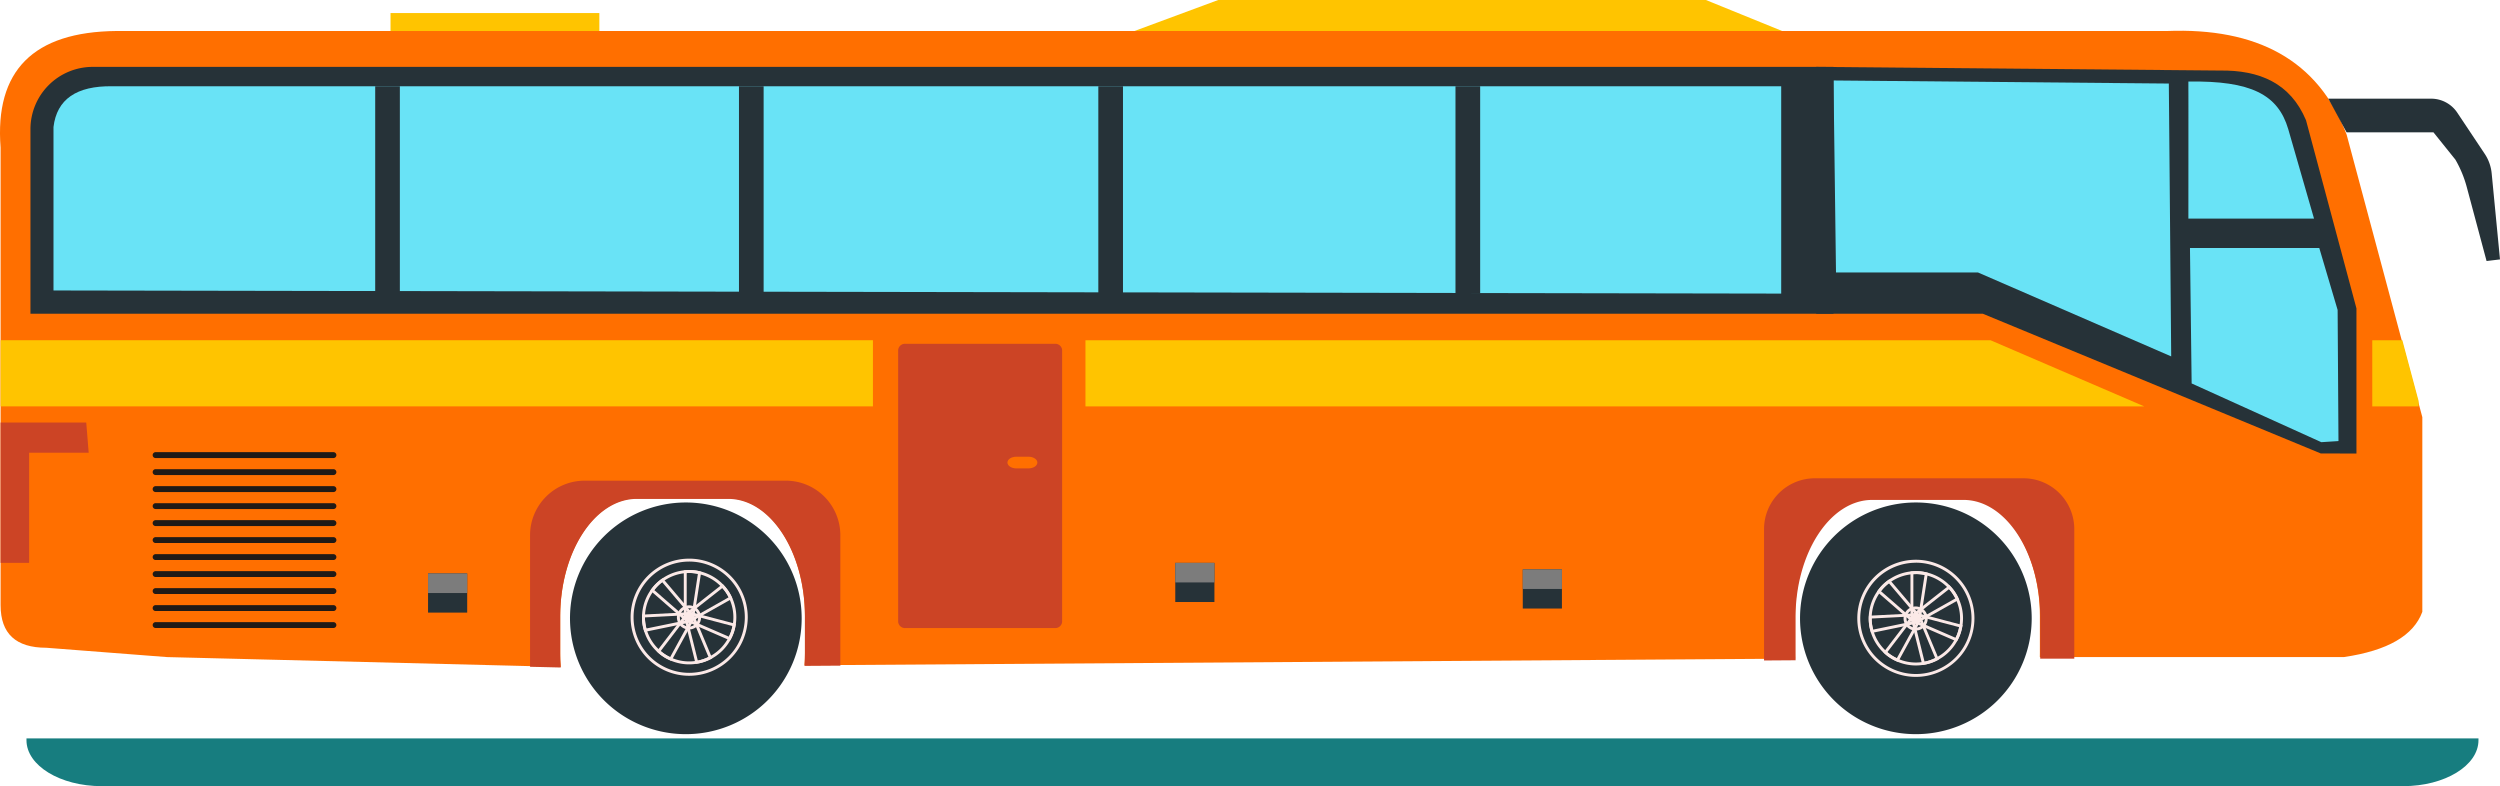 <svg xmlns="http://www.w3.org/2000/svg" width="225.594" height="70.941" viewBox="0 0 225.594 70.941">
  <g id="Group_3911" data-name="Group 3911" transform="translate(-1182.99 -602.083)">
    <g id="Group_3645" data-name="Group 3645" transform="translate(591.485 195.625)">
      <path id="Path_2221" data-name="Path 2221" d="M591.559,459.834V418.539q-.809-10.416,10.451-10.526H787.066c8.06-.308,13.629,2.588,16.192,9.347l6.832,25.5v17.565q-1.178,3.219-7.067,4.081h-27.45c0-.123.005-.244.005-.367v-3.33c0-5.845-3.115-10.629-6.92-10.629h-8.243c-3.808,0-6.921,4.783-6.921,10.629v3.33c0,.17,0,.34.009.51l-89.4.6q.038-.546.038-1.106v-3.33c0-5.845-3.113-10.629-6.921-10.629h-8.243c-3.806,0-6.919,4.783-6.919,10.629v3.33c0,.422.016.84.049,1.25h-.049l-35.48-.883-10.895-.842q-4.121,0-4.123-3.828Z" transform="translate(0 1.242)" fill="#ff6f00"/>
      <path id="Path_2222" data-name="Path 2222" d="M682.065,409.793v22.276H697.1l30.494,12.607,3.22.009v-13.1l-4.55-16.974c-1.41-3.359-4.2-4.537-7.775-4.488Z" transform="translate(73.331 2.7)" fill="#263238"/>
      <path id="Path_2223" data-name="Path 2223" d="M683.152,427.794H695.96l17.44,7.576-.214-24.622-30.259-.277Z" transform="translate(74.029 3.249)" fill="#69e3f6"/>
      <path id="Path_2224" data-name="Path 2224" d="M700.622,411.441c.009-1.024,0,11.452,0,11.452H711.96l-2.329-8.082c-.917-3.1-3.341-4.378-9.009-4.284Z" transform="translate(88.357 3.291)" fill="#69e3f6"/>
      <path id="Path_2225" data-name="Path 2225" d="M700.7,418.823h11.668l1.656,5.594.076,11.829-1.55.1-11.7-5.3Z" transform="translate(88.423 10.013)" fill="#69e3f6"/>
      <g id="Group_3608" data-name="Group 3608" transform="translate(605.281 447.26)">
        <path id="Path_2226" data-name="Path 2226" d="M615.43,429.536H599.383a.266.266,0,0,1,0-.532H615.43a.266.266,0,0,1,0,.532Z" transform="translate(-599.117 -429.004)" fill="#1f1a17"/>
      </g>
      <g id="Group_3609" data-name="Group 3609" transform="translate(605.281 448.795)">
        <path id="Path_2227" data-name="Path 2227" d="M615.43,430.382H599.383a.265.265,0,1,1,0-.53H615.43a.265.265,0,0,1,0,.53Z" transform="translate(-599.117 -429.852)" fill="#1f1a17"/>
      </g>
      <g id="Group_3610" data-name="Group 3610" transform="translate(605.281 450.328)">
        <path id="Path_2228" data-name="Path 2228" d="M615.43,431.231H599.383a.266.266,0,0,1,0-.532H615.43a.266.266,0,0,1,0,.532Z" transform="translate(-599.117 -430.699)" fill="#1f1a17"/>
      </g>
      <g id="Group_3611" data-name="Group 3611" transform="translate(605.281 451.863)">
        <path id="Path_2229" data-name="Path 2229" d="M615.43,432.077H599.383a.265.265,0,1,1,0-.53H615.43a.265.265,0,0,1,0,.53Z" transform="translate(-599.117 -431.547)" fill="#1f1a17"/>
      </g>
      <g id="Group_3612" data-name="Group 3612" transform="translate(605.281 453.396)">
        <path id="Path_2230" data-name="Path 2230" d="M615.43,432.926H599.383a.266.266,0,0,1,0-.532H615.43a.266.266,0,0,1,0,.532Z" transform="translate(-599.117 -432.394)" fill="#1f1a17"/>
      </g>
      <g id="Group_3613" data-name="Group 3613" transform="translate(605.281 454.928)">
        <path id="Path_2231" data-name="Path 2231" d="M615.43,433.773H599.383a.266.266,0,0,1,0-.532H615.43a.266.266,0,0,1,0,.532Z" transform="translate(-599.117 -433.241)" fill="#1f1a17"/>
      </g>
      <g id="Group_3614" data-name="Group 3614" transform="translate(605.281 456.463)">
        <path id="Path_2232" data-name="Path 2232" d="M615.43,434.619H599.383a.265.265,0,1,1,0-.53H615.43a.265.265,0,0,1,0,.53Z" transform="translate(-599.117 -434.089)" fill="#1f1a17"/>
      </g>
      <g id="Group_3615" data-name="Group 3615" transform="translate(605.281 457.996)">
        <path id="Path_2233" data-name="Path 2233" d="M615.43,435.466H599.383a.265.265,0,1,1,0-.53H615.43a.265.265,0,0,1,0,.53Z" transform="translate(-599.117 -434.936)" fill="#1f1a17"/>
      </g>
      <g id="Group_3616" data-name="Group 3616" transform="translate(605.281 459.531)">
        <path id="Path_2234" data-name="Path 2234" d="M615.43,436.314H599.383a.265.265,0,1,1,0-.53H615.43a.265.265,0,0,1,0,.53Z" transform="translate(-599.117 -435.784)" fill="#1f1a17"/>
      </g>
      <g id="Group_3617" data-name="Group 3617" transform="translate(605.281 461.063)">
        <path id="Path_2235" data-name="Path 2235" d="M615.43,437.163H599.383a.266.266,0,0,1,0-.532H615.43a.266.266,0,0,1,0,.532Z" transform="translate(-599.117 -436.631)" fill="#1f1a17"/>
      </g>
      <g id="Group_3618" data-name="Group 3618" transform="translate(605.281 462.598)">
        <path id="Path_2236" data-name="Path 2236" d="M615.43,438.007H599.383a.264.264,0,1,1,0-.528H615.43a.264.264,0,1,1,0,.528Z" transform="translate(-599.117 -437.479)" fill="#1f1a17"/>
      </g>
      <path id="Path_2237" data-name="Path 2237" d="M599.484,430.251h-5.373v9.938h-2.577V427.527h7.73Z" transform="translate(0.024 17.061)" fill="#cc4425"/>
      <rect id="Rectangle_315" data-name="Rectangle 315" width="3.533" height="3.533" transform="translate(630.131 458.205)" fill="#263238"/>
      <rect id="Rectangle_316" data-name="Rectangle 316" width="3.533" height="1.767" transform="translate(630.131 458.205)" fill="#7c7c7c"/>
      <rect id="Rectangle_317" data-name="Rectangle 317" width="3.533" height="3.533" transform="translate(697.559 457.249)" fill="#263238"/>
      <rect id="Rectangle_318" data-name="Rectangle 318" width="3.533" height="1.766" transform="translate(697.559 457.249)" fill="#7c7c7c"/>
      <rect id="Rectangle_319" data-name="Rectangle 319" width="3.533" height="3.533" transform="translate(728.916 457.838)" fill="#263238"/>
      <rect id="Rectangle_320" data-name="Rectangle 320" width="3.533" height="1.766" transform="translate(728.916 457.838)" fill="#7c7c7c"/>
      <rect id="Rectangle_321" data-name="Rectangle 321" width="18.845" height="1.62" transform="translate(626.745 407.636)" fill="#ffc400"/>
      <path id="Path_2238" data-name="Path 2238" d="M648.072,409.256h58.446l-6.885-2.8h-44Z" transform="translate(45.805 0)" fill="#ffc400"/>
      <path id="Path_2239" data-name="Path 2239" d="M707.6,411.378h9.277a2.839,2.839,0,0,1,2.36,1.265l2.476,3.715a3.824,3.824,0,0,1,.626,1.755l.751,7.769-1.211.147-1.786-6.671a10.257,10.257,0,0,0-1.028-2.481l-1.976-2.459h-7.84Z" transform="translate(94.008 3.984)" fill="#263238"/>
      <path id="Path_2240" data-name="Path 2240" d="M630.377,431.513a10.453,10.453,0,1,1-10.451,10.453A10.452,10.452,0,0,1,630.377,431.513Z" transform="translate(23.014 20.288)" fill="#263238"/>
      <path id="Path_2241" data-name="Path 2241" d="M691.711,431.513a10.453,10.453,0,1,1-10.453,10.453A10.453,10.453,0,0,1,691.711,431.513Z" transform="translate(72.677 20.288)" fill="#263238"/>
      <g id="Group_3619" data-name="Group 3619" transform="translate(759.104 456.968)">
        <path id="Path_2242" data-name="Path 2242" d="M689.4,444.939a5.285,5.285,0,1,1,5.283-5.284A5.289,5.289,0,0,1,689.4,444.939Zm0-10.3a5.02,5.02,0,1,0,5.02,5.02A5.027,5.027,0,0,0,689.4,434.634Z" transform="translate(-684.114 -434.368)" fill="#fbe9e7"/>
      </g>
      <g id="Group_3620" data-name="Group 3620" transform="translate(760.135 457.999)">
        <path id="Path_2243" data-name="Path 2243" d="M688.937,443.447a4.255,4.255,0,1,1,4.255-4.255A4.258,4.258,0,0,1,688.937,443.447Zm0-8.243a3.989,3.989,0,1,0,3.989,3.989A3.995,3.995,0,0,0,688.937,435.2Z" transform="translate(-684.684 -434.938)" fill="#fbe9e7"/>
      </g>
      <g id="Group_3621" data-name="Group 3621" transform="translate(763.896 457.998)">
        <path id="Path_2244" data-name="Path 2244" d="M687.685,439.36l-.919-.071,0-4.325.123-.009a3.793,3.793,0,0,1,1.339.1l.114.033Zm-.657-.315.431.033.583-3.8a3.689,3.689,0,0,0-1.014-.069Z" transform="translate(-686.762 -434.937)" fill="#fbe9e7"/>
      </g>
      <g id="Group_3622" data-name="Group 3622" transform="translate(764.012 459.257)">
        <path id="Path_2245" data-name="Path 2245" d="M687.336,439.072l-.51-.766,3.4-2.673.083.091a3.826,3.826,0,0,1,.751,1.113l.045.109Zm-.154-.709.237.357,3.348-1.888a3.578,3.578,0,0,0-.57-.836Z" transform="translate(-686.826 -435.633)" fill="#fbe9e7"/>
      </g>
      <g id="Group_3623" data-name="Group 3623" transform="translate(764.118 461.758)">
        <path id="Path_2246" data-name="Path 2246" d="M690.852,439.607l-3.967-1.721.3-.87,4.184,1.1-.022.121a3.89,3.89,0,0,1-.436,1.27Zm-3.636-1.868,3.525,1.529a3.642,3.642,0,0,0,.32-.961l-3.7-.974Z" transform="translate(-686.885 -437.015)" fill="#fbe9e7"/>
      </g>
      <g id="Group_3624" data-name="Group 3624" transform="translate(763.925 461.977)">
        <path id="Path_2247" data-name="Path 2247" d="M687.822,441.624l-.029-.112-1.015-4.086.876-.29.047.114,1.622,3.878-.11.056a3.833,3.833,0,0,1-1.272.425ZM687.1,437.6l.927,3.728a3.708,3.708,0,0,0,.959-.326l-1.477-3.538Z" transform="translate(-686.778 -437.136)" fill="#fbe9e7"/>
      </g>
      <g id="Group_3625" data-name="Group 3625" transform="translate(761.458 461.901)">
        <path id="Path_2248" data-name="Path 2248" d="M686.74,441.39l-.112-.051a3.865,3.865,0,0,1-1.129-.729l-.083-.081,2.631-3.435.771.5Zm-.97-.889a3.615,3.615,0,0,0,.856.543l1.842-3.359-.36-.235Z" transform="translate(-685.415 -437.094)" fill="#fbe9e7"/>
      </g>
      <g id="Group_3626" data-name="Group 3626" transform="translate(760.128 461.798)">
        <path id="Path_2249" data-name="Path 2249" d="M684.9,438.823l-.034-.118a3.8,3.8,0,0,1-.174-1.33l.009-.118,4.32-.221.116.914Zm.049-1.312a3.625,3.625,0,0,0,.139,1l3.753-.773-.054-.427Z" transform="translate(-684.68 -437.037)" fill="#fbe9e7"/>
      </g>
      <g id="Group_3627" data-name="Group 3627" transform="translate(760.877 458.736)">
        <path id="Path_2250" data-name="Path 2250" d="M688.357,439.294l-3.263-2.84.073-.1a3.873,3.873,0,0,1,.952-.947l.1-.063,2.8,3.3Zm-2.9-2.879,2.892,2.517.306-.3-2.483-2.932A3.608,3.608,0,0,0,685.454,436.415Z" transform="translate(-685.094 -435.345)" fill="#fbe9e7"/>
      </g>
      <g id="Group_3628" data-name="Group 3628" transform="translate(763.28 461.183)">
        <path id="Path_2251" data-name="Path 2251" d="M687.51,438.876a1.089,1.089,0,1,1,1.089-1.089A1.089,1.089,0,0,1,687.51,438.876Zm0-1.913a.823.823,0,1,0,.825.823A.825.825,0,0,0,687.51,436.963Z" transform="translate(-686.422 -436.697)" fill="#fbe9e7"/>
      </g>
      <g id="Group_3629" data-name="Group 3629" transform="translate(648.411 456.868)">
        <path id="Path_2252" data-name="Path 2252" d="M628.234,444.884a5.285,5.285,0,1,1,5.284-5.286A5.292,5.292,0,0,1,628.234,444.884Zm0-10.306a5.02,5.02,0,1,0,5.02,5.02A5.027,5.027,0,0,0,628.234,434.577Z" transform="translate(-622.949 -434.313)" fill="#fbe9e7"/>
      </g>
      <g id="Group_3630" data-name="Group 3630" transform="translate(649.442 457.9)">
        <path id="Path_2253" data-name="Path 2253" d="M627.772,443.392a4.255,4.255,0,1,1,4.255-4.257A4.259,4.259,0,0,1,627.772,443.392Zm0-8.245a3.99,3.99,0,1,0,3.989,3.989A4,4,0,0,0,627.772,435.147Z" transform="translate(-623.519 -434.883)" fill="#fbe9e7"/>
      </g>
      <g id="Group_3631" data-name="Group 3631" transform="translate(653.205 457.898)">
        <path id="Path_2254" data-name="Path 2254" d="M626.516,439.305l-.914-.071,0-4.327.123-.007a3.727,3.727,0,0,1,1.336.1l.116.031Zm-.651-.317.429.033.581-3.8a3.727,3.727,0,0,0-1.01-.067Z" transform="translate(-625.598 -434.882)" fill="#fbe9e7"/>
      </g>
      <g id="Group_3632" data-name="Group 3632" transform="translate(653.317 459.156)">
        <path id="Path_2255" data-name="Path 2255" d="M626.172,439.016l-.512-.764,3.4-2.675.083.092a3.915,3.915,0,0,1,.751,1.111l.045.11Zm-.156-.709.241.358,3.348-1.889a3.57,3.57,0,0,0-.574-.836Z" transform="translate(-625.66 -435.577)" fill="#fbe9e7"/>
      </g>
      <g id="Group_3633" data-name="Group 3633" transform="translate(653.425 461.657)">
        <path id="Path_2256" data-name="Path 2256" d="M629.687,439.552l-3.967-1.723.3-.87,4.184,1.1-.023.121a3.8,3.8,0,0,1-.433,1.27Zm-3.638-1.868,3.527,1.529a3.579,3.579,0,0,0,.322-.961l-3.708-.974Z" transform="translate(-625.72 -436.959)" fill="#fbe9e7"/>
      </g>
      <g id="Group_3634" data-name="Group 3634" transform="translate(653.234 461.878)">
        <path id="Path_2257" data-name="Path 2257" d="M626.656,441.567l-1.042-4.2.874-.29.047.114,1.62,3.878-.11.056a3.859,3.859,0,0,1-1.272.425Zm-.726-4.023.925,3.73a3.656,3.656,0,0,0,.959-.328l-1.475-3.536Z" transform="translate(-625.614 -437.081)" fill="#fbe9e7"/>
      </g>
      <g id="Group_3635" data-name="Group 3635" transform="translate(650.765 461.802)">
        <path id="Path_2258" data-name="Path 2258" d="M625.573,441.335l-.11-.051a3.818,3.818,0,0,1-1.127-.729l-.085-.083,2.631-3.433.773.5Zm-.966-.89a3.6,3.6,0,0,0,.854.547l1.84-3.362-.358-.235Z" transform="translate(-624.25 -437.039)" fill="#fbe9e7"/>
      </g>
      <g id="Group_3636" data-name="Group 3636" transform="translate(649.435 461.699)">
        <path id="Path_2259" data-name="Path 2259" d="M623.73,438.768l-.034-.119a3.864,3.864,0,0,1-.174-1.33l.006-.116,4.323-.221.118.914Zm.051-1.314a3.681,3.681,0,0,0,.137,1l3.755-.773-.056-.425Z" transform="translate(-623.515 -436.982)" fill="#fbe9e7"/>
      </g>
      <g id="Group_3637" data-name="Group 3637" transform="translate(650.186 458.635)">
        <path id="Path_2260" data-name="Path 2260" d="M627.191,439.24,623.93,436.4l.072-.1a3.873,3.873,0,0,1,.952-.946l.1-.065,2.794,3.3Zm-2.9-2.879,2.89,2.516.306-.3L625,435.642A3.716,3.716,0,0,0,624.29,436.36Z" transform="translate(-623.93 -435.289)" fill="#fbe9e7"/>
      </g>
      <g id="Group_3638" data-name="Group 3638" transform="translate(652.588 461.083)">
        <path id="Path_2261" data-name="Path 2261" d="M626.345,438.821a1.089,1.089,0,1,1,1.091-1.089A1.089,1.089,0,0,1,626.345,438.821Zm0-1.915a.824.824,0,1,0,.827.825A.826.826,0,0,0,626.345,436.906Z" transform="translate(-625.257 -436.642)" fill="#fbe9e7"/>
      </g>
      <path id="Path_2262" data-name="Path 2262" d="M636.96,423.6h13.454a.62.62,0,0,1,.671.548V448.7a.62.62,0,0,1-.671.55H636.96a.62.62,0,0,1-.671-.55V424.15A.62.62,0,0,1,636.96,423.6Z" transform="translate(36.264 13.882)" fill="#cc4425"/>
      <path id="Path_2263" data-name="Path 2263" d="M642.547,429.23h1.082c.447,0,.809.235.809.528h0c0,.291-.362.528-.809.528h-1.082c-.445,0-.809-.237-.809-.528h0C641.738,429.465,642.1,429.23,642.547,429.23Z" transform="translate(40.676 18.44)" fill="#ff6f00"/>
      <path id="Path_2264" data-name="Path 2264" d="M670.252,423.423H591.535v5.968h78.717Z" transform="translate(0.024 13.737)" fill="#ffc400"/>
      <path id="Rectangle_322" data-name="Rectangle 322" d="M5.62,0H162.7a0,0,0,0,1,0,0V22.275a0,0,0,0,1,0,0H0a0,0,0,0,1,0,0V5.62A5.62,5.62,0,0,1,5.62,0Z" transform="translate(594.253 412.493)" fill="#263238"/>
      <path id="Path_2265" data-name="Path 2265" d="M594.172,429.186V414.437q.448-3.749,5.312-3.677H750.076v18.709l-155.9-.282Z" transform="translate(2.16 3.482)" fill="#69e3f6"/>
      <g id="Group_3639" data-name="Group 3639" transform="translate(625.362 414.242)">
        <rect id="Rectangle_323" data-name="Rectangle 323" width="2.225" height="18.706" fill="#263238"/>
      </g>
      <g id="Group_3640" data-name="Group 3640" transform="translate(658.188 414.242)">
        <rect id="Rectangle_324" data-name="Rectangle 324" width="2.225" height="18.706" fill="#263238"/>
      </g>
      <g id="Group_3641" data-name="Group 3641" transform="translate(690.615 414.242)">
        <rect id="Rectangle_325" data-name="Rectangle 325" width="2.225" height="18.706" fill="#263238"/>
      </g>
      <g id="Group_3642" data-name="Group 3642" transform="translate(722.844 414.242)">
        <rect id="Rectangle_326" data-name="Rectangle 326" width="2.227" height="18.706" fill="#263238"/>
      </g>
      <g id="Group_3643" data-name="Group 3643" transform="translate(689.45 437.16)">
        <path id="Path_2266" data-name="Path 2266" d="M727.3,423.423h-81.67v5.968h95.538Z" transform="translate(-645.626 -423.423)" fill="#ffc400"/>
      </g>
      <g id="Group_3644" data-name="Group 3644" transform="translate(805.572 437.16)">
        <path id="Path_2267" data-name="Path 2267" d="M712.506,423.423h-2.715v5.968h4.18V428.9Z" transform="translate(-709.791 -423.423)" fill="#ffc400"/>
      </g>
      <path id="Path_2268" data-name="Path 2268" d="M704.382,446.586h3.078V434.894a4.588,4.588,0,0,0-4.588-4.588H684.05a4.587,4.587,0,0,0-4.586,4.588v11.854l2.85-.02c-.007-.168-.009-.34-.009-.51v-3.33c0-5.845,3.115-10.629,6.919-10.629h8.245c3.806,0,6.919,4.783,6.919,10.629v3.33C704.388,446.34,704.386,446.462,704.382,446.586Z" transform="translate(71.224 19.311)" fill="#cc4425"/>
      <path id="Path_2269" data-name="Path 2269" d="M642.7,447.138l3.234-.022V435.347a4.922,4.922,0,0,0-4.922-4.922H622.859a4.925,4.925,0,0,0-4.924,4.922v11.87l2.72.067.049,0c-.033-.409-.049-.827-.049-1.25V442.7c0-5.847,3.113-10.629,6.919-10.629h8.243c3.808,0,6.921,4.781,6.921,10.629v3.328Q642.738,446.591,642.7,447.138Z" transform="translate(21.401 19.407)" fill="#cc4425"/>
    </g>
    <path id="Path_2270" data-name="Path 2270" d="M304.7,202.133H97.024c-3.752,0-6.794-1.855-6.794-4.144v-.163H311.492v.163C311.492,200.278,308.451,202.133,304.7,202.133Z" transform="translate(1095.149 470.891)" fill="#177d7f"/>
  </g>
</svg>
